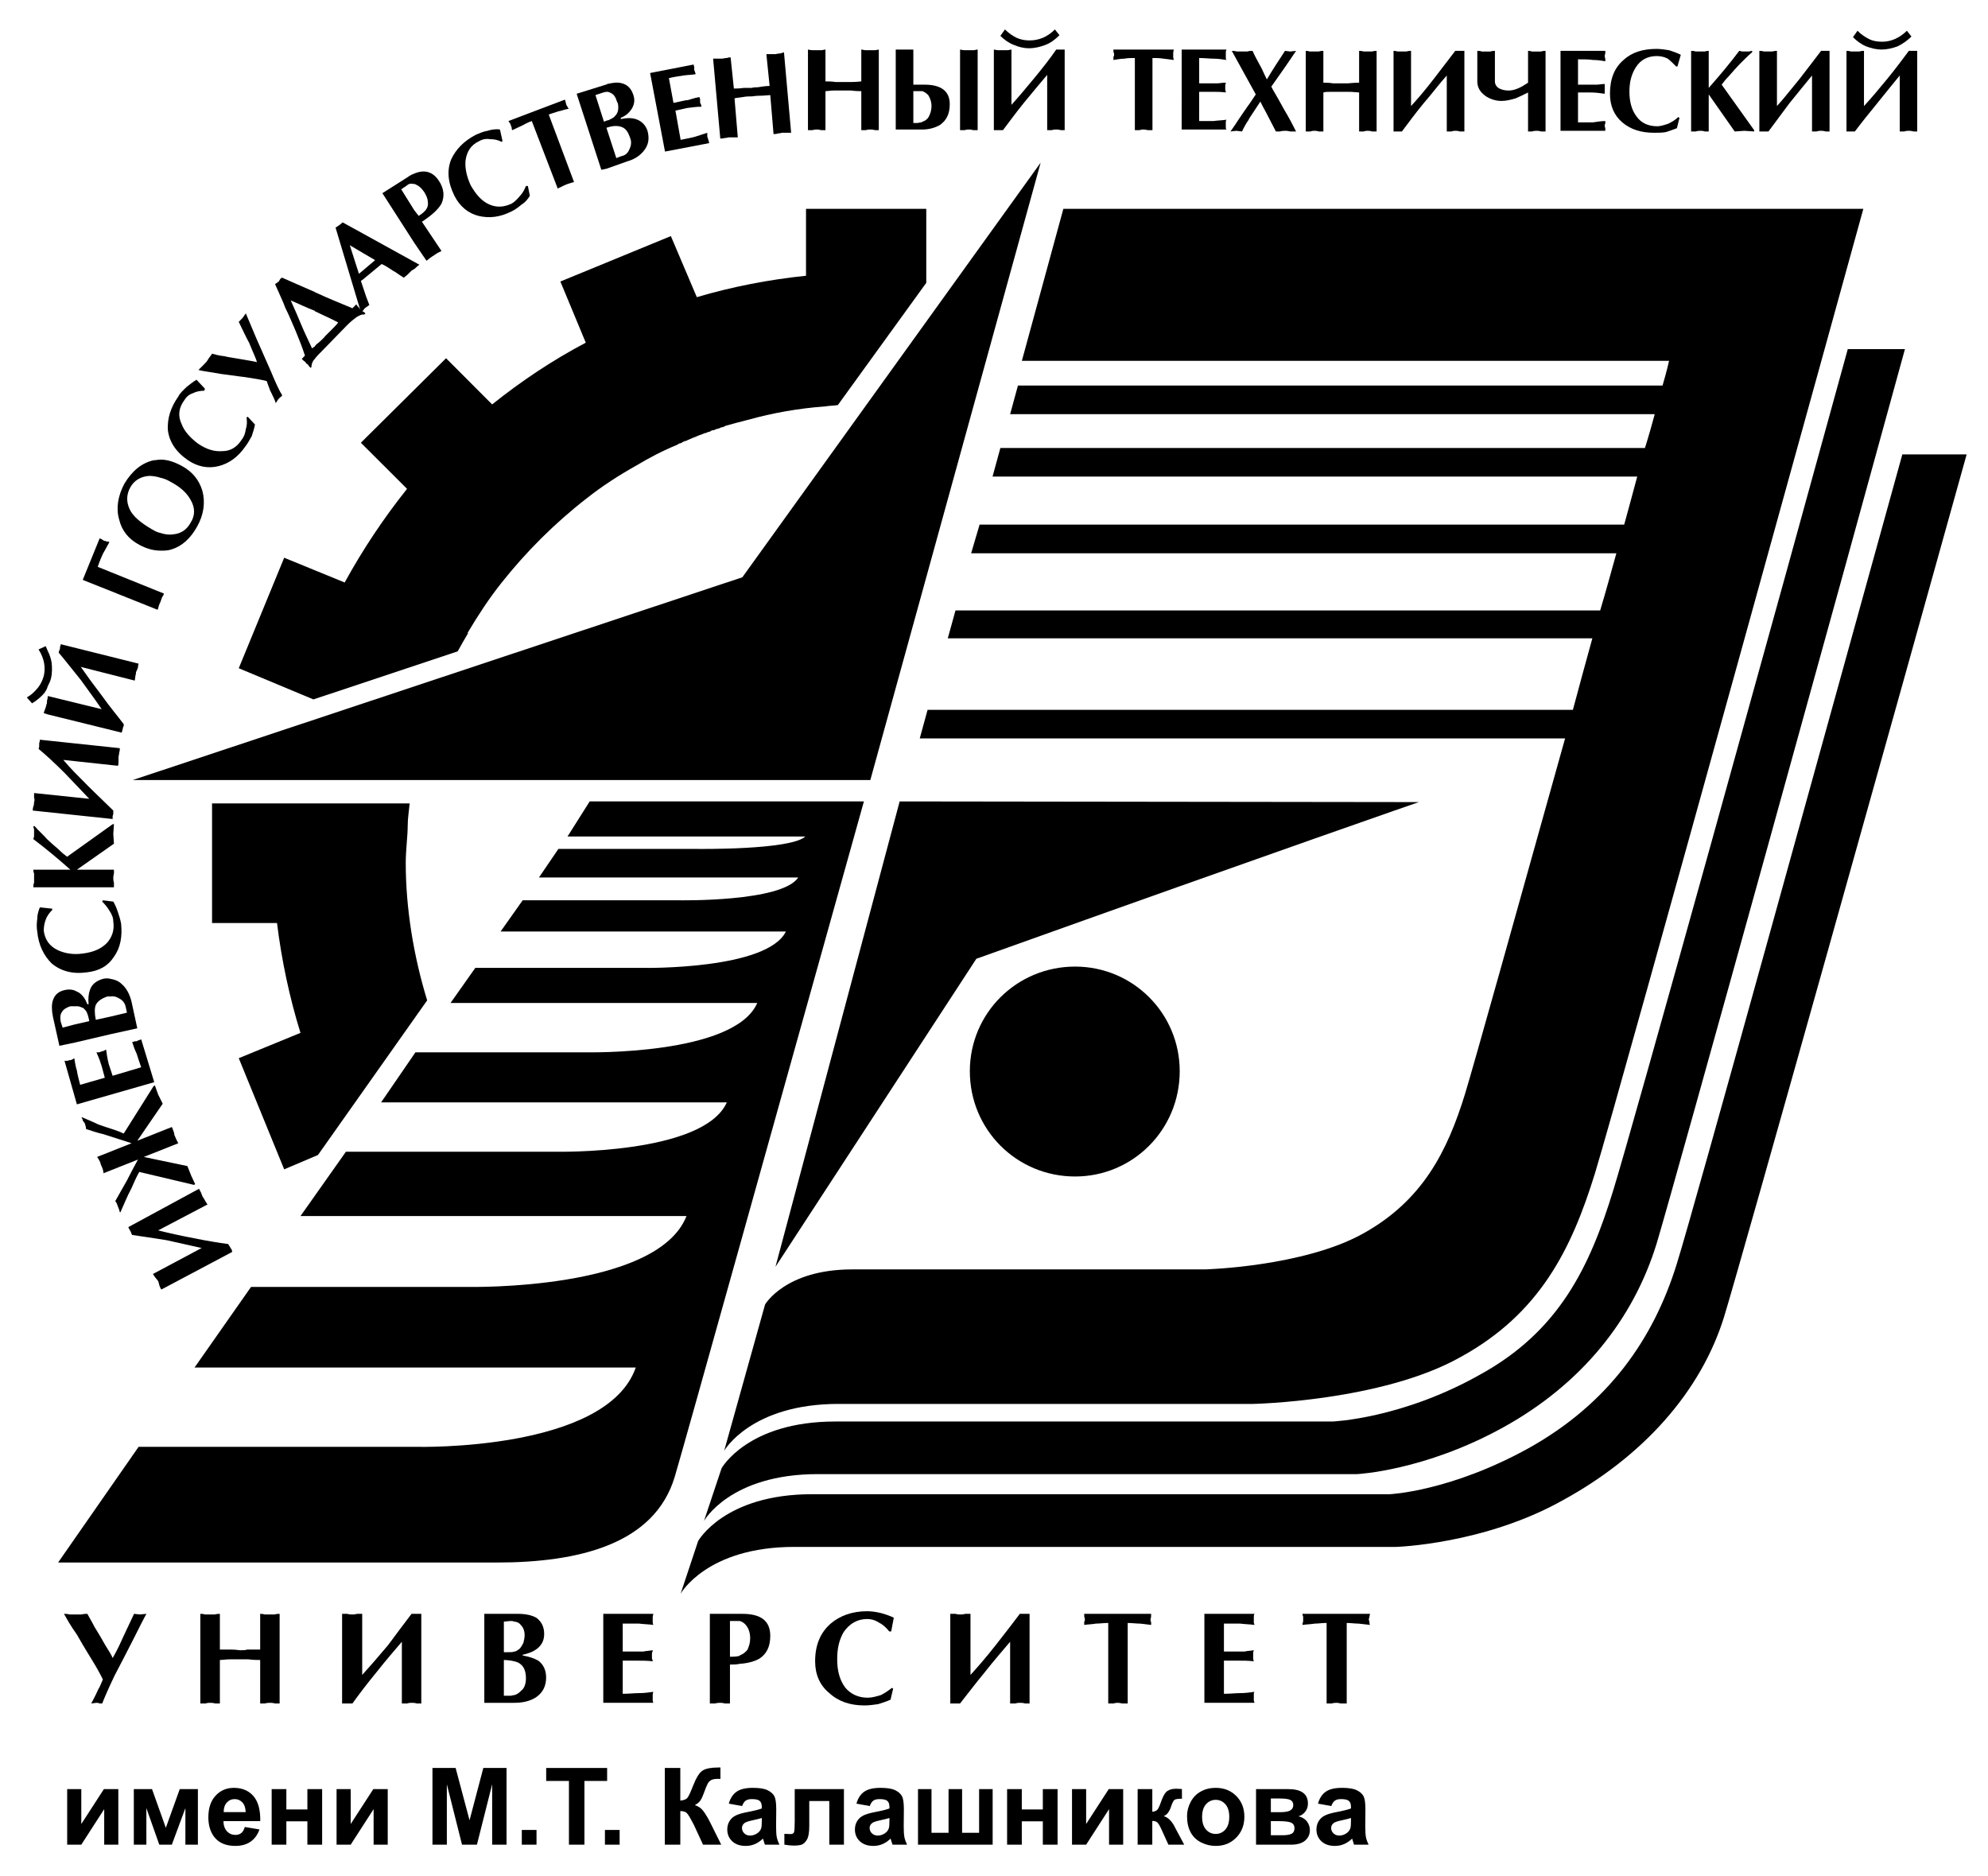 <?xml version="1.0" encoding="UTF-8"?>
<!-- Generator: Adobe Illustrator 15.0.0, SVG Export Plug-In . SVG Version: 6.00 Build 0)  -->
<!DOCTYPE svg PUBLIC "-//W3C//DTD SVG 1.1//EN" "http://www.w3.org/Graphics/SVG/1.1/DTD/svg11.dtd">
<svg fill="currentColor" version="1.1" id="Layer_1" xmlns="http://www.w3.org/2000/svg" x="0px" y="0px" width="532px" height="502px" viewBox="31.14 169.445 532 502" enable-background="new 31.14 169.445 532 502" xml:space="preserve">
<g>
	<polygon fill="currentColor" points="309.625,212.971 229.795,323.918 66.665,378.172 264.046,378.172  "/>
	<path fill="currentColor" d="M238.663,508.423l53.754-82.422c83.642-29.921,118.417-41.925,118.417-41.925l-138.941-0.179   L238.663,508.423z"/>
	<path fill="currentColor" d="M188.942,383.896l-5.929,9.388h63.646c-3.985,3.669-29.047,3.322-29.047,3.322h-37.041l-5.204,7.646h69.376   c-4.34,6.627-31.984,6.1-31.984,6.1h-41.753l-5.902,8.352h76.35c-5.058,10.258-37.912,9.739-37.912,9.739H158.33l-6.626,9.387   h82.079c-6.082,14.074-45.885,13.203-45.885,13.203h-45.585l-9.192,13.4h92.517c-6.279,14.076-45.934,13.201-45.934,13.201h-55.996   l-12.155,17.213h103.298c-7.845,20.004-58.264,18.961-58.264,18.961H98.322l-15.12,21.57h118.072   c-7.818,22.441-58.411,21.225-58.411,21.225H68.229L46.688,587.56c0,0,95.478,0,117.371,0c21.92,0,42.248-4.879,47.652-22.965   c2.587-8.691,27.127-96.697,50.616-180.698L188.942,383.896L188.942,383.896z"/>
	<path fill="currentColor" d="M318.845,428.091c15.47,0,27.995,12.502,27.995,27.996c0,15.646-12.525,28.174-27.995,28.174   c-15.646,0-28.17-12.525-28.17-28.174C290.674,440.593,303.198,428.091,318.845,428.091z"/>
	<path fill="currentColor" d="M87.886,416.434v-32.011h52.882c-0.177,1.917-0.522,4.007-0.522,5.924c0,2.765-0.525,6.606-0.525,9.921   c0,0.172,0,0.172,0,0.172c0,11.98,2.093,24.862,5.73,36.69l-29.219,41.377l-9.042,3.836l-12.156-29.742l16.517-6.775   c-2.966-9.566-5.058-19.48-6.279-29.392H87.886L87.886,416.434z M252.039,278.185L252.039,278.185   c1.048-0.179,2.267-0.179,3.314-0.351l23.663-32.707v-19.805h-32.183v17.912c-9.915,1.023-19.831,2.944-29.221,5.729l-6.946-16.342   l-29.569,12.159l6.8,16.362c-8.895,4.686-17.237,10.265-25.061,16.521l-12.329-12.358l-22.793,22.617l12.355,12.332   c-6.255,7.849-11.832,16.193-16.689,25.061l-16.19-6.626l-12.156,29.57l19.977,8.342l38.61-12.855   c0.871-1.57,1.745-3.139,2.79-4.881h-0.178c2.792-4.682,5.732-9.215,9.046-13.375c6.602-8.344,14.273-16.017,22.767-22.62   c4.186-3.315,8.718-6.252,13.401-8.868c3.488-2.093,7.124-3.987,10.961-5.556c0.174-0.172,0.351-0.172,0.524-0.344   c0.346,0,0.693-0.179,0.871-0.354c0.346-0.172,0.697-0.344,1.044-0.344c0.146-0.179,0.352-0.179,0.697-0.351   c0.348-0.176,0.846-0.348,1.197-0.52c0.175,0,0.347-0.179,0.524-0.179c0.346-0.172,0.697-0.348,1.217-0.52   c0.177,0,0.354-0.172,0.525-0.172c0.348-0.179,0.699-0.352,1.044-0.352c0.35-0.175,0.699-0.348,1.045-0.348   c0.177-0.179,0.354-0.179,0.523-0.351c0.524,0,0.873-0.172,1.224-0.348c0.172,0,0.524-0.172,0.697-0.172   c0.348-0.178,0.699-0.351,1.046-0.351c0.35-0.172,0.498-0.172,0.697-0.348c1.894-0.523,3.81-1.05,5.901-1.573   C237.964,279.927,244.913,278.705,252.039,278.185z"/>
	<path fill="currentColor" d="M224.939,557.646c0,0,7.123-12.531,30.588-12.531c23.489,0,110.969,0,110.969,0s34.427-0.691,55.474-12.525   c21.221-11.633,29.718-28.846,35.993-49.197c6.255-20.352,71.815-258.069,71.815-258.069H315.702l-11.108,40.681h173.195   c0,0-0.521,2.44-1.74,6.599h-172.5l-2.092,7.673h172.497c-0.695,2.592-1.568,5.728-2.616,9.04H298.846l-2.095,7.653H469.27   c-1.045,3.983-2.263,8.341-3.484,12.851H293.287l-2.266,7.673h172.669c-1.37,4.857-2.766,10.09-4.334,15.295h-172.52l-2.067,7.47   h172.494c-1.741,6.252-3.485,12.707-5.207,19.13h-172.69l-2.096,7.65h172.697c-12.357,44.193-24.537,87.833-26.778,95.131   c-4.71,15.295-11.312,28.523-27.327,37.389c-15.99,8.867-42.244,9.564-42.244,9.564s-76.667,0-94.429,0   c-17.911,0-23.313,9.395-23.313,9.395L224.939,557.646z"/>
	<path fill="currentColor" d="M219.534,576.427c0,0,6.948-12.527,30.437-12.527c23.491,0,144.347,0,144.347,0s18.084-0.873,39.133-12.529   c21.025-11.637,34.773-28.871,41.023-49.197c5.059-16.865,50.97-182.788,66.438-239.309h-15.297   c-18.081,65.913-57.911,209.567-62.795,225.209c-6.256,20.352-14.421,37.563-35.646,49.223   c-21.021,11.832-39.456,12.527-39.456,12.527s-109.574,0-133.063,0c-23.467,0-30.414,12.504-30.414,12.504L219.534,576.427z"/>
	<path fill="currentColor" d="M213.28,595.908c0,0,6.948-12.531,30.415-12.531c23.516,0,161.063,0,161.063,0s23.641-0.695,44.688-12.529   c21.222-11.633,36.867-28.867,43.118-49.193c4.88-16.021,47.302-167.473,64.863-230.618h-17.211   c-19.134,69.049-55.649,201.571-60.331,216.516c-6.275,20.352-18.459,37.563-39.655,49.395   c-21.051,11.637-37.217,12.332-37.217,12.332s-131.12,0-154.61,0c-23.464,0-30.438,12.529-30.438,12.529L213.28,595.908z"/>
	<path fill="currentColor" d="M55.551,625.275c0.353-0.672,1.05-1.891,1.895-3.811c0.372-0.523,0.697-1.395,1.223-2.617   c-0.671-1.393-1.723-3.311-3.117-5.553c-0.174-0.35-1.568-2.439-3.835-6.453c-1.742-2.418-2.766-4.334-3.46-5.555   c0.348,0,0.846,0,1.543,0.174c0.698,0,1.218,0,1.569,0c0.348,0,0.873,0,1.569,0c0.697-0.174,1.223-0.174,1.569-0.174   c0.346,0.699,1.043,1.742,1.916,3.488c0.178,0.348,1.222,1.893,2.765,4.682c1.223,1.92,1.921,3.139,2.093,3.662   c0.525-0.873,1.57-2.791,2.792-5.58c0.699-1.545,1.741-3.639,2.939-6.252l1.568,0.174l1.741-0.174   c-0.696,1.221-1.916,3.664-3.656,7.123c-1.723,3.314-3.29,6.451-4.859,9.393c-1.742,3.662-2.792,6.104-3.314,7.473   c-0.148,0-0.348,0-0.674,0c-0.372-0.176-0.696-0.176-0.871-0.176L55.551,625.275z"/>
	<path fill="currentColor" d="M84.748,625.275v-23.986c0.346,0,0.696,0,1.244,0.172c0.696,0,1.021,0,1.395,0c0.326,0,0.673,0,1.197,0   c0.699-0.172,1.044-0.172,1.396-0.172v9.566c0.699,0,1.742,0,3.139,0c1.218,0,1.917,0.172,2.267,0.172c0.847,0,1.37,0,1.894-0.172   c2.092,0,3.313,0,3.485,0v-9.566c0.174,0,0.699,0,1.224,0.172c0.697,0,1.043,0,1.396,0c0.172,0,0.697,0,1.192,0   c0.697-0.172,1.05-0.172,1.395-0.172v23.986c-0.345,0-0.697,0-1.218,0c-0.671-0.176-1.022-0.176-1.369-0.176   c-0.354,0-0.699,0-1.396,0.176c-0.524,0-0.875,0-1.224,0V613.64c-0.697,0-1.742,0-3.138-0.174c-1.395,0-2.241,0-2.241,0   c-0.896,0-1.745,0-2.79,0s-1.917,0.174-2.615,0.174v11.635c-0.177,0-0.695,0-1.222,0c-0.697-0.176-1.044-0.176-1.37-0.176   c-0.373,0-0.697,0-1.247,0.176C85.445,625.275,85.094,625.275,84.748,625.275z"/>
	<path fill="currentColor" d="M122.686,625.275v-23.986c0.349,0,0.847,0,1.371,0c0.521,0.172,1.044,0.172,1.393,0.172   c0.172,0,0.696,0,1.222-0.172c0.524,0,1.044,0,1.396,0v16.342c1.916-2.094,4.157-4.686,6.948-7.998   c2.439-3.311,4.534-6.08,6.254-8.344c0.348,0,0.697,0,0.896,0c0.147,0,0.5,0,0.846,0c0.522,0,0.699,0,0.871,0v23.986   c-0.172,0-0.697,0-1.217,0c-0.5-0.176-1.049-0.176-1.396-0.176c-0.151,0-0.677,0-1.197,0.176c-0.522,0-1.048,0-1.395,0v-16.518   c-1.916,2.27-4.36,5.061-6.801,8.174c-2.592,3.139-4.681,5.928-6.427,8.344c-0.175,0-0.349,0-0.699,0c-0.174,0-0.347,0-0.347,0   c-0.347,0-0.524,0-0.871,0C123.182,625.275,123.033,625.275,122.686,625.275z"/>
	<path fill="currentColor" d="M168.767,611.378c0.498,0,0.845-0.352,1.369-0.699c0.351-0.352,0.699-0.875,1.05-1.572   c0.174-0.695,0.347-1.395,0.347-2.09c0-1.193-0.347-2.064-1.046-2.766c-0.351-0.521-1.022-0.871-1.72-0.871v-2.092h1.023   c1.916,0,3.661,0.348,4.879,1.043c1.396,1.049,2.093,2.443,2.093,4.338c0,1.566-0.523,2.787-1.742,3.834   c-1.048,0.875-2.44,1.396-4.014,1.742v0.178c1.747,0.348,2.965,0.695,4.187,1.396c1.396,1.043,2.094,2.59,2.094,4.506   c0,2.27-0.874,4.012-2.618,5.232c-1.567,1.047-3.483,1.543-5.902,1.543v-2.066c0.697-0.174,1.196-0.525,1.895-1.221   c0.87-0.699,1.222-1.918,1.222-3.314c0-1.744-0.523-3.139-1.573-3.834c-0.346-0.326-0.846-0.5-1.542-0.676V611.378L168.767,611.378   z M165.978,603.38l1.742-0.178c0.347,0,0.699,0,1.046,0.178v-2.092h-8.019v23.813h8.019v-2.066c-0.348,0-0.699,0.174-1.046,0.174   h-1.742v-9.566c1.045,0,2.089,0.178,2.789,0.35v-2.611c-0.348,0.172-1.046,0.172-1.744,0.172h-1.045V603.38L165.978,603.38z"/>
	<path fill="currentColor" d="M192.58,601.289h13.376c0,0.348-0.148,0.523-0.148,0.871c0,0.172,0,0.521,0,0.697c0,0.174,0,0.346,0,0.695   c0,0.348,0.148,0.527,0.148,0.699c-1.194-0.172-2.416-0.172-3.812-0.352c-1.222,0-2.612,0-4.359,0v7.477h3.662   c0.697,0,1.223,0,1.92,0c0.521-0.174,1.395-0.174,2.439-0.35c0,0.176,0,0.35-0.2,0.697c0,0.35,0,0.697,0,0.871   c0,0.172,0,0.35,0,0.697c0.2,0.346,0.2,0.523,0.2,0.695c-1.396-0.172-2.79-0.172-4.358-0.172h-3.663v8.867   c1.747,0,3.138-0.178,4.359-0.178c1.396,0,2.617-0.172,3.812-0.344c0,0.172-0.148,0.521-0.148,0.695c0,0.348,0,0.523,0,0.871   c0,0,0,0.348,0,0.674c0,0.344,0.148,0.521,0.148,0.695H192.58V601.289z"/>
	<path fill="currentColor" d="M229.096,601.289h0.699c5.031,0,7.472,1.914,7.472,5.904c0,2.963-1.044,4.881-2.939,6.102   c-1.242,0.695-2.965,1.215-5.23,1.371v-2.242c0.874-0.35,1.569-0.873,2.093-1.566c0.354-0.871,0.699-1.75,0.699-2.969   c0-1.395-0.346-2.59-1.045-3.465c-0.351-0.521-1.048-1.043-1.747-1.221L229.096,601.289L229.096,601.289z M226.483,614.861   c0.871,0,1.742,0,2.613-0.195v-2.242c-0.174,0.174-0.174,0.174-0.346,0.174c-0.699,0.172-1.569,0.172-2.268,0.172v-9.564h2.094   c0.174,0,0.346,0,0.52,0v-1.916h-7.997v23.988c0.354,0,0.699,0,1.396,0c0.522-0.176,1.048-0.176,1.396-0.176   c0.177,0,0.699,0,1.197,0.176c0.697,0,1.044,0,1.396,0L226.483,614.861L226.483,614.861z"/>
	<path fill="currentColor" d="M269.801,621.113l0.349,0.176l-0.696,2.967c-1.049,0.494-2.244,0.846-3.289,1.191   c-1.223,0.176-2.467,0.352-3.688,0.352c-3.811,0-6.949-1.049-9.39-3.291c-2.59-2.092-3.813-5.053-3.813-8.518   c0-4.357,1.395-7.668,4.161-10.09c2.438-2.088,5.755-3.311,9.738-3.311c1.222,0,2.439,0.176,3.836,0.523   c1.222,0.348,2.267,0.697,3.314,1.219l-0.696,3.662h-0.525c-0.697-0.871-1.542-1.742-2.592-2.268   c-1.045-0.697-2.115-1.047-3.337-1.047c-2.589,0-4.68,1.221-6.25,3.461c-1.222,2.094-1.747,4.361-1.747,7.326   c0,3.115,0.697,5.557,2.093,7.475c1.396,1.744,3.463,2.791,6.078,2.791c1.222,0,2.266-0.35,3.514-0.699   C267.906,622.507,268.93,621.814,269.801,621.113z"/>
	<path fill="currentColor" d="M285.442,625.275v-23.986c0.351,0,0.699,0,1.396,0c0.524,0.172,1.045,0.172,1.219,0.172   c0.353,0,0.875,0,1.396-0.172c0.522,0,1.05,0,1.396,0v16.342c1.919-2.094,4.161-4.686,6.775-7.998   c2.617-3.311,4.706-6.08,6.423-8.344c0.348,0,0.696,0,0.871,0c0.174,0,0.524,0,0.87,0c0.525,0,0.698,0,0.871,0v23.986   c-0.173,0-0.696,0-1.217,0c-0.524-0.176-1.049-0.176-1.396-0.176c-0.152,0-0.697,0-1.196,0.176c-0.521,0-1.042,0-1.394,0v-16.518   c-1.915,2.27-4.356,5.061-6.799,8.174c-2.589,3.139-4.684,5.928-6.603,8.344c0,0-0.346,0-0.52,0c-0.175,0-0.352,0-0.352,0   c-0.348,0-0.697,0-0.871,0C285.989,625.275,285.792,625.275,285.442,625.275z"/>
	<path fill="currentColor" d="M332.919,603.73v21.547c-0.174,0-0.698,0-1.396,0c-0.85-0.176-1.197-0.176-1.197-0.176   c-0.173,0-0.696,0-1.222,0.176c-0.698,0-1.044,0-1.393,0V603.73c-1.223,0-2.268,0.172-3.314,0.172   c-0.871,0.18-1.916,0.18-3.112,0.352c0-0.352,0-0.523,0-0.871c0.175-0.178,0.175-0.352,0.175-0.699   c0-0.174-0.175-0.521-0.175-0.695c0-0.35,0-0.525,0-0.697h17.909c0,0.523,0,1.043-0.174,1.393c0,0.35,0,0.521,0.174,0.871   c0,0.178,0,0.527,0,0.699c-1.566-0.172-2.618-0.352-2.964-0.352C335.186,603.9,333.963,603.73,332.919,603.73z"/>
	<path fill="currentColor" d="M353.441,601.289h13.403c-0.176,0.348-0.176,0.523-0.176,0.871c0,0.172,0,0.521,0,0.697   c0,0.174,0,0.346,0,0.695c0,0.348,0.176,0.527,0.176,0.699c-1.222-0.172-2.44-0.172-3.837-0.352c-1.223,0-2.588,0-4.336,0v7.477   h3.639c0.697,0,1.221,0,1.92,0c0.521-0.174,1.394-0.174,2.438-0.35c0,0.176-0.174,0.35-0.174,0.697c0,0.35,0,0.697,0,0.871   c0,0.172,0,0.35,0,0.697c0,0.346,0.174,0.523,0.174,0.695c-1.396-0.172-2.79-0.172-4.358-0.172h-3.639v8.867   c1.748,0,3.113-0.178,4.336-0.178c1.396,0,2.615-0.172,3.837-0.344c-0.176,0.172-0.176,0.521-0.176,0.695c0,0.348,0,0.523,0,0.871   c0,0,0,0.348,0,0.674c0,0.344,0.176,0.521,0.176,0.695h-13.403V601.289L353.441,601.289z"/>
	<path fill="currentColor" d="M391.529,603.73v21.547c-0.348,0-0.871,0-1.567,0c-0.699-0.176-1.048-0.176-1.048-0.176   c-0.352,0-0.849,0-1.396,0.176c-0.498,0-1.022,0-1.368,0V603.73c-1.219,0-2.268,0.172-3.141,0.172   c-1.048,0.18-2.093,0.18-3.314,0.352c0-0.352,0-0.523,0.178-0.871c0-0.178,0-0.352,0-0.699c0-0.174,0-0.521,0-0.695   c-0.178-0.35-0.178-0.525-0.178-0.697h18.087c-0.173,0.523-0.173,1.043-0.349,1.393c0,0.35,0.176,0.521,0.176,0.871   c0,0.178,0,0.527,0.173,0.699c-1.722-0.172-2.765-0.352-3.115-0.352C393.62,603.9,392.576,603.73,391.529,603.73z"/>
	<path fill="currentColor" d="M93.292,504.441L74.333,514.5c-0.173-0.172-0.347-0.52-0.521-1.02c-0.176-0.523-0.176-0.869-0.346-1.223   c-0.177-0.172-0.351-0.52-0.699-0.869c-0.349-0.523-0.522-0.699-0.697-1.047l13.025-6.947c-2.414-0.523-5.551-1.223-9.388-2.094   c-3.463-0.521-6.604-1.049-9.193-1.393c-0.174-0.354-0.348-0.527-0.348-0.875c-0.178,0-0.178-0.35-0.352-0.523   c-0.174-0.352-0.346-0.699-0.346-0.699l18.929-10.262c0.2,0.352,0.352,0.699,0.549,1.051c0.148,0.52,0.35,0.871,0.499,1.219   c0.2,0.176,0.349,0.523,0.548,0.873c0.323,0.52,0.499,0.867,0.696,1.043l-13.224,6.951c2.787,0.695,5.905,1.395,9.562,2.094   c3.465,0.695,6.602,1.221,9.22,1.568c0,0.172,0.174,0.348,0.174,0.348c0.174,0.176,0.174,0.348,0.348,0.523   c0,0.176,0.172,0.352,0.351,0.523C93.117,503.914,93.292,504.265,93.292,504.441z"/>
	<path fill="currentColor" d="M77.796,473.128c0.351,0.871,0.697,1.57,1.048,2.24l-9.219,3.664l11.66,2.439l1.044,2.617l1.048,2.24   l-0.352,0.172l-14.62-3.459c-0.698,1.219-1.395,2.764-2.067,4.334c-1.222,2.266-2.093,4.533-2.963,6.451H63.2   c0-0.176-0.177-0.523-0.177-0.695c-0.173-0.352-0.173-0.527-0.347-0.879c-0.174-0.52-0.35-1.043-0.697-1.391   c1.044-1.92,2.094-3.662,3.139-5.557c0.87-1.74,1.895-3.662,2.938-5.576l-9.214,3.658c0-0.693-0.352-1.572-0.699-2.266   c-0.146-0.697-0.498-1.393-1.022-2.092l9.219-3.664c-1.919-0.67-4.359-1.369-7.497-2.42c-1.544-0.344-3.114-0.867-4.682-1.391   c0-0.523-0.179-1.049-0.353-1.568c-0.173-0.178-0.348-0.523-0.524-0.697c0-0.35-0.173-0.525-0.347-0.869h0.173   c1.568,0.695,2.965,1.215,4.334,1.914c1.044,0.35,2.44,0.871,4.184,1.396c1.048,0.348,1.919,0.695,2.618,1.043l7.997-12.703   l0.346-0.174l0.875,2.439l1.219,2.443l-6.801,9.914l9.214-3.662c0.204,0.172,0.204,0.521,0.525,1.219   C77.796,472.777,77.796,473.128,77.796,473.128z"/>
	<path fill="currentColor" d="M51.716,464.957L48.404,453.3c0.347,0,0.546,0,0.697,0c0.349,0,0.521-0.176,0.697-0.176   c0.175,0,0.347,0,0.698-0.172c0.174-0.176,0.348-0.176,0.52-0.352c0.177,1.049,0.352,2.268,0.699,3.314   c0.177,1.219,0.525,2.414,0.874,3.811l6.598-1.893l-0.846-3.141c-0.199-0.523-0.345-1.043-0.524-1.568   c-0.172-0.523-0.52-1.223-0.871-2.094c0.175,0,0.352,0,0.699,0c0.172,0,0.498-0.172,0.498-0.172c0.199,0,0.348-0.178,0.699-0.178   c0.346-0.172,0.523-0.352,0.697-0.352c0.173,1.223,0.347,2.445,0.696,3.838l1.044,3.141l7.646-2.27   c-0.521-1.391-0.871-2.611-1.219-3.658c-0.523-1.051-0.872-2.094-1.194-3.115c0.152,0,0.322,0,0.671-0.176c0.174,0,0.346,0,0.523,0   c0.176-0.172,0.348-0.172,0.698-0.344c0.175,0,0.521-0.18,0.521-0.18l3.49,11.461L51.716,464.957z"/>
	<path fill="currentColor" d="M60.756,446.177v-4.713l4.361-1.043l-0.347-1.57c-0.174-0.846-0.699-1.721-1.748-2.238   c-0.521-0.354-1.396-0.699-2.268-0.523v-4.709c1.05,0.176,2.095,0.525,2.965,1.396c1.222,1.043,2.093,2.611,2.618,4.707   l1.544,7.125L60.756,446.177L60.756,446.177z M51.194,443.558v4.859l9.563-2.24v-4.713l-3.983,0.871   c-0.35-1.742-0.35-3.133,0-3.982c0.525-1.043,1.569-1.74,3.114-2.266c0.35,0,0.697,0,0.87,0v-4.709   c-0.692-0.172-1.391-0.172-2.088,0c-1.723,0.525-2.94,1.396-3.465,2.967c-0.35,1.043-0.523,2.268-0.35,3.809h-0.346   c-0.525-1.369-1.224-2.412-2.267-3.111c-0.349-0.176-0.699-0.352-1.047-0.523v4.186c0.175,0,0.349,0,0.699,0   c0.521,0,1.045,0.322,1.568,0.5c0.348,0.348,0.699,0.695,0.871,1.043c0.176,0.348,0.348,0.871,0.521,1.57l0.178,0.871   L51.194,443.558L51.194,443.558L51.194,443.558z M47.905,444.431L47.905,444.431l3.29-0.873v4.859l-4.16,0.871l-1.742-7.824   c-0.352-1.742-0.352-3.311,0-4.334c0.52-1.564,1.567-2.439,3.312-2.785c0.847-0.178,1.717-0.178,2.591,0.172v4.188   c-0.35,0-0.874,0-1.221,0c-1.023,0.32-1.895,0.848-2.268,1.543c-0.498,0.699-0.498,1.57-0.321,2.617L47.905,444.431z"/>
	<path fill="currentColor" d="M58.49,410.703l0.178-0.351l2.787,0.351c0.524,0.875,0.872,1.718,1.222,2.768   c0.347,1.043,0.699,2.089,0.871,3.136c0.351,3.491-0.172,6.432-1.919,8.867c-1.564,2.441-3.983,3.813-7.297,4.162   c-3.834,0.521-6.947-0.352-9.392-2.416c-2.093-2.094-3.488-4.881-3.836-8.517c-0.174-1.05-0.174-2.097,0-3.319   c0-1.215,0.349-2.265,0.699-3.136l3.313,0.348v0.347c-0.697,0.699-1.396,1.57-1.744,2.616c-0.349,0.874-0.523,1.921-0.523,2.967   c0.352,2.441,1.57,4.157,3.84,5.206c1.916,0.869,4.157,1.219,6.597,0.869c2.792-0.348,4.858-1.223,6.429-2.788   c1.396-1.545,2.093-3.463,1.742-5.731c0-1.043-0.347-1.914-1.045-2.964C59.886,412.249,59.188,411.377,58.49,410.703z"/>
	<path fill="currentColor" d="M61.628,406.868H40.06c0-0.347,0-0.699,0.2-1.222c0-0.52,0-0.871,0-1.219c0-0.176,0-0.695,0-1.222   c-0.2-0.523-0.2-0.871-0.2-1.043h9.914c-3.114-2.768-6.429-5.556-9.914-8.179c0-0.172,0.2-0.523,0.2-0.871c0-0.523,0-0.698,0-0.871   c0-0.179,0-0.5,0-0.851c0-0.172-0.2-0.52-0.2-0.871h0.349c1.044,1.222,2.266,2.242,3.312,3.463   c0.699,0.699,1.745,1.576,3.141,2.795c0.847,0.871,1.544,1.394,2.242,1.92l12.18-8.702h0.348l-0.174,2.592l0.174,2.62l-9.913,6.954   h9.913c0,0.172,0,0.52,0,1.043c-0.174,0.526-0.174,1.046-0.174,1.222c0,0.348,0,0.699,0.174,1.219   C61.628,406.169,61.628,406.521,61.628,406.868z"/>
	<path fill="currentColor" d="M61.281,388.602l-21.372-2.262c0-0.172,0-0.698,0.151-1.046c0.2-0.523,0.2-1.046,0.2-1.218   c0.148-0.352,0.148-0.699,0-1.222c0-0.5,0-0.847,0-1.199l14.771,1.543c-1.746-1.89-4.013-4.156-6.626-6.947   c-2.593-2.589-4.858-4.682-6.951-6.428c0.177-0.347,0.177-0.698,0.177-0.871c0-0.176,0-0.348,0-0.695   c0.174-0.352,0.174-0.699,0.174-0.875l21.396,2.265c0,0.351,0,0.699-0.177,1.222c0,0.526-0.173,0.874-0.173,1.218   c0,0.179,0,0.527,0,1.05s0,1.043-0.174,1.222l-14.598-1.573c1.72,2.069,3.987,4.334,6.601,6.954   c2.618,2.612,4.859,4.682,6.775,6.599c0,0,0,0.176,0,0.348c0,0.351,0,0.351,0,0.523c0,0.176-0.175,0.523-0.175,0.699   C61.281,388.083,61.281,388.43,61.281,388.602z"/>
	<path fill="currentColor" d="M63.721,365.493l-19.825-4.885v-4.706c0-0.179,0-0.179,0.172-0.179l14.273,3.49   c-1.396-2.096-3.313-4.682-5.578-7.821c-2.267-2.791-4.161-5.232-5.904-7.298c0-0.351,0.175-0.523,0.175-0.699   c0.174-0.172,0.174-0.523,0.174-0.871c0.177-0.352,0.177-0.523,0.177-0.699l20.845,5.205c0,0.175-0.174,0.526-0.174,1.046   c-0.172,0.524-0.348,0.875-0.525,1.223c0,0.172,0,0.52-0.172,1.046c0,0.523-0.174,1.046-0.174,1.218l-14.42-3.659   c1.567,2.265,3.485,4.884,5.726,7.817c2.094,2.967,4.188,5.408,5.757,7.497c0,0.18,0,0.352,0,0.527   c-0.174,0.172-0.174,0.172-0.174,0.352c0,0.172-0.174,0.52-0.174,0.695C63.898,364.969,63.721,365.29,63.721,365.493   L63.721,365.493z M43.896,353.134c0.347-0.695,0.699-1.394,0.871-2.093c0.349-1.395,0.349-2.964,0.174-4.355   c-0.174-1.022-0.522-2.072-1.045-3.116V353.134L43.896,353.134L43.896,353.134z M43.896,360.608v-4.706   c0,0.172,0,0.521-0.177,1.043c0,0.523,0,0.871-0.174,1.05c0,0.344-0.174,0.695-0.346,1.218c-0.176,0.524-0.352,0.871-0.352,1.047   L43.896,360.608L43.896,360.608L43.896,360.608z M43.896,343.571L43.896,343.571c-0.177-0.348-0.351-0.875-0.524-1.218   l-1.919,0.871c1.57,2.441,1.919,4.854,1.396,7.123c-0.348,1.218-0.873,2.265-1.57,3.139c-0.869,1.046-1.716,1.89-2.963,2.589   l1.395,1.57c1.222-0.699,2.439-1.742,3.314-2.768c0.349-0.52,0.696-1.043,0.873-1.742L43.896,343.571L43.896,343.571z"/>
	<path fill="currentColor" d="M57.297,321.126l17.71,7.149c0,0.148-0.15,0.5-0.5,1.02c-0.176,0.527-0.349,0.871-0.349,1.046   c-0.173,0.352-0.349,0.699-0.524,1.222c-0.17,0.524-0.17,0.871-0.347,1.043l-20.004-7.994l4.533-11.132   c0.18,0.172,0.524,0.172,0.674,0.347c0.178,0.176,0.352,0.176,0.523,0.352c0.173,0,0.352,0,0.698,0.171   c0.174,0,0.523,0,0.697,0.172c-0.697,1.222-1.223,2.269-1.742,3.143C58.342,318.335,57.817,319.557,57.297,321.126z"/>
	<path fill="currentColor" d="M79.889,294.175c2.791,1.57,4.508,3.662,5.406,6.603c0.844,3.136,0.35,6.447-1.397,9.563   c-1.742,3.14-4.008,5.232-6.8,6.103c-1.043,0.348-1.89,0.348-2.938,0.348v-4.709c1.048,0.348,2.24,0.527,3.29,0.348   c2.094-0.172,3.661-1.219,4.707-3.137c1.222-1.89,1.222-3.986,0-6.08c-1.045-1.914-2.786-3.487-5.404-4.854   c-0.846-0.523-1.744-0.874-2.592-1.05v-4.881C76.054,292.43,77.974,293.125,79.889,294.175L79.889,294.175z M74.159,316.792v-4.709   c-0.871-0.172-1.57-0.523-2.441-1.046c-2.964-1.742-5.053-3.46-5.904-5.381c-0.871-1.917-0.871-3.834,0.174-5.752   c1.024-1.894,2.767-2.936,5.033-3.115c1.048,0,2.093,0.179,3.139,0.523v-4.881c-0.694,0-1.394,0.175-1.916,0.175   c-3.141,0.699-5.73,2.792-7.823,6.275c-1.743,3.292-2.268,6.603-1.396,9.566c0.697,2.94,2.444,5.206,5.384,6.775   C70.322,316.272,72.243,316.792,74.159,316.792L74.159,316.792z"/>
	<path fill="currentColor" d="M97.102,281.146l0.35-0.172l1.917,2.066c-0.175,1.049-0.525,2.093-0.871,3.139   c-0.522,0.871-1.047,1.921-1.744,2.792c-1.919,2.765-4.334,4.506-7.126,5.205c-2.79,0.699-5.578,0.172-8.169-1.57   c-3.313-2.265-5.06-5.033-5.404-8.169c-0.148-2.967,0.697-5.904,2.79-8.868c0.526-1.046,1.391-1.745,2.267-2.62   c0.871-0.668,1.742-1.367,2.615-1.89l2.267,2.414l-0.199,0.526c-1.045,0-2.067,0.172-3.113,0.695   c-1.049,0.348-1.747,1.046-2.268,1.917c-1.396,1.921-1.742,4.013-0.697,6.255c0.697,1.914,2.267,3.663,4.335,5.232   c2.266,1.566,4.361,2.241,6.627,2.066c2.09,0,3.81-1.022,5.054-2.943c0.698-0.871,1.022-1.742,1.197-2.961   C97.277,283.211,97.277,282.168,97.102,281.146z"/>
	<path fill="currentColor" d="M104.924,277.311c-0.174-0.699-0.671-1.742-1.542-3.487c-0.177-0.523-0.525-1.394-0.876-2.417   c-1.396-0.348-3.313-0.698-5.752-1.046c-0.324,0-2.592-0.348-6.602-0.871c-2.766-0.523-4.708-0.698-5.903-1.046   c0.147-0.176,0.5-0.523,1.046-1.046c0.35-0.352,0.697-0.699,1.021-1.043c0.175-0.176,0.373-0.526,0.697-1.05   c0.373-0.52,0.699-0.871,0.873-1.218c0.697,0.171,1.741,0.52,3.488,0.698c0.346,0.172,1.917,0.344,4.855,0.871   c1.919,0.348,3.139,0.523,3.661,0.699c-0.174-0.874-1.048-2.62-2.093-5.212c-0.697-1.219-1.568-3.136-2.765-5.576l1.021-1.047   l0.871-1.222c0.523,1.222,1.394,3.315,2.79,6.626c1.393,3.116,2.614,5.904,3.836,8.696c1.37,3.312,2.415,5.553,3.112,6.6   c-0.172,0.175-0.172,0.351-0.523,0.523c-0.174,0.172-0.348,0.351-0.52,0.523L104.924,277.311z"/>
	<path fill="currentColor" d="M115.362,247.571c0.175,0.169,0.349,0.169,0.697,0.347c2.96,1.395,6.076,2.613,9.389,4.007l1.049-1.042   c0.174,0.347,0.348,0.523,0.521,0.698c0.351,0.344,0.351,0.52,0.523,0.672c0.173,0.199,0.351,0.347,0.697,0.523   c0.347,0.172,0.524,0.347,0.697,0.52l-0.351,0.348c-0.521-0.169-1.218,0.179-2.089,0.699c-0.697,0.523-1.573,1.222-2.44,2.092   l-6.427,6.603c-1.048,1.047-1.747,1.745-2.268,2.441v-3.288c0.175-0.351,0.521-0.698,1.044-1.05   c0.699-0.692,1.396-1.219,1.742-1.742c0.525-0.52,1.223-1.218,1.919-1.915c0.525-0.526,1.223-1.222,1.569-1.749   c-1.919-1.042-4.008-1.914-6.101-2.96c-0.175,0-0.175,0-0.175-0.176v-5.028H115.362z M111.896,265.479   c0.174,0.175,0.349,0.348,0.525,0.523c0.323,0.175,0.497,0.351,0.674,0.695c0.345,0.175,0.521,0.347,0.696,0.699   c0.2,0.171,0.348,0.347,0.52,0.523l0.18-0.352c0-0.523,0.172-1.215,0.696-1.914c0.174,0,0.174-0.175,0.174-0.175v-3.288   c-0.351,0.148-0.524,0.32-0.698,0.5c-0.871-1.894-1.919-3.986-2.938-6.427c-0.871-2.093-1.742-4.162-2.792-6.431   c2.093,0.875,4.163,1.921,6.429,2.768v-5.029c-3.116-1.394-6.077-2.616-8.695-3.815c-0.172,0-0.352,0.152-0.523,0.324   c-0.174,0.348-0.348,0.523-0.348,0.699c-0.172,0-0.351,0.176-0.523,0.348c-0.348,0.172-0.521,0.351-0.521,0.351   c1.045,2.44,2.089,4.534,2.789,6.447c0.871,1.719,1.745,3.812,2.79,6.256c0.871,2.092,1.741,4.33,2.415,6.423L111.896,265.479   L111.896,265.479z"/>
	<path fill="currentColor" d="M133.271,240.094l-5.032,4.163v-2.417l3.285-2.788l-3.285-1.92v-5.206l15.118,8.348   c-0.174,0.172-0.692,0.52-1.192,1.043c-0.549,0.348-0.896,0.523-1.048,0.699c-0.199,0.172-0.525,0.52-1.046,1.043   c-0.522,0.351-0.869,0.698-0.869,0.698c-1.396-0.871-2.268-1.569-2.967-1.917C135.187,241.144,134.143,240.445,133.271,240.094   L133.271,240.094z M128.24,246.177L128.24,246.177c0.346,1.042,0.696,2.086,0.869,2.612c0.352,0.871,0.674,1.742,0.873,2.265   l-1.218,0.871l-0.523,0.675L128.24,246.177L128.24,246.177z M128.24,244.256v-2.417l-1.045,0.871l-2.445-7.643l3.49,2.063v-5.206   l-5.406-2.967l-0.847,0.699l-1.049,0.699l6.776,22.593l0.525-0.348v-6.423c-0.174-0.527-0.348-1.05-0.525-1.574L128.24,244.256   L128.24,244.256z"/>
	<path fill="currentColor" d="M144.055,228.785l5.232,7.825c-0.349,0.172-0.699,0.348-1.045,0.521c-0.524,0.351-0.872,0.523-1.05,0.698   c-0.346,0.176-0.52,0.352-1.045,0.695c-0.346,0.352-0.696,0.527-0.87,0.699l-3.312-4.854v-8.719l1.218,1.566   c0.525-0.344,1.046-0.695,1.568-1.219c0.698-0.675,1.049-1.546,0.872-2.592c0-0.696-0.348-1.566-0.872-2.438   c-0.697-1.05-1.396-1.749-2.242-2.093c-0.198-0.176-0.346-0.176-0.545-0.176v-2.791c2.787-1.195,5.055-0.5,6.623,1.917   c1.396,2.093,1.569,4.186,0.699,6.106C148.415,225.501,146.673,227.044,144.055,228.785L144.055,228.785z M141.966,234.369v-8.719   l-3.462-5.553l1.566-1.05c0.521-0.527,1.197-0.527,1.896-0.348v-2.791c-0.499,0.175-1.197,0.526-1.896,1.046l-6.601,4.186   L141.966,234.369L141.966,234.369z"/>
	<path fill="currentColor" d="M171.882,219.219h0.521l0.524,2.62c-0.524,0.87-1.222,1.741-2.093,2.265   c-0.871,0.699-1.717,1.397-2.768,1.894c-3.137,1.57-5.926,1.917-8.889,1.219c-2.767-0.695-5.034-2.592-6.428-5.377   c-1.744-3.491-2.067-6.775-0.871-9.743c1.217-2.616,3.31-4.881,6.622-6.6c0.875-0.351,1.92-0.87,3.117-1.05   c1.044-0.344,2.266-0.52,3.312-0.344l0.697,3.113l-0.346,0.176c-0.875-0.524-1.922-0.699-2.966-0.699   c-1.048-0.176-2.093,0-2.938,0.523c-2.268,1.046-3.315,2.788-3.663,5.229c-0.174,2.093,0.348,4.334,1.396,6.603   c1.392,2.44,2.94,4.186,4.856,5.057c1.918,0.871,3.835,0.871,6.101-0.172c0.85-0.526,1.544-1.222,2.242-2.092   C171.006,221.14,171.531,220.097,171.882,219.219z"/>
	<path fill="currentColor" d="M177.985,200.093l6.773,18.083c-0.172,0-0.697,0.172-1.222,0.344c-0.697,0.179-0.871,0.354-1.043,0.354   c-0.179,0.172-0.524,0.172-1.044,0.523c-0.352,0.172-0.877,0.348-1.051,0.521l-6.948-18.083c-1.049,0.351-1.92,0.871-2.616,1.222   c-0.699,0.348-1.569,0.695-2.589,1.219c-0.179-0.172-0.179-0.523-0.179-0.699c0-0.171-0.198-0.344-0.198-0.52   c-0.148-0.351-0.148-0.523-0.321-0.699c-0.174-0.172-0.174-0.347-0.353-0.523l15.119-5.729c0.179,0.348,0.179,0.874,0.352,1.219   c0,0.175,0.174,0.499,0.348,0.675c0,0.172,0.177,0.348,0.351,0.523c-1.569,0.347-2.439,0.699-2.792,0.699   C179.702,199.566,178.856,199.741,177.985,200.093z"/>
	<path fill="currentColor" d="M193.628,201.662h0.174c0.523-0.176,1.043-0.527,1.395-0.699c0.348-0.175,0.521-0.523,0.871-0.871   c0.348-0.527,0.524-1.05,0.524-1.746c0-0.523,0-1.198-0.351-1.718c-0.347-1.222-0.871-1.921-1.568-2.269   c-0.348-0.172-0.699-0.347-1.045-0.347v-2.093c1.567-0.348,2.787-0.523,3.984-0.176c1.394,0.352,2.443,1.395,2.963,2.964   c0.524,1.397,0.348,2.616-0.347,3.814c-0.696,1.043-1.568,1.917-2.965,2.44v0.348c1.57-0.348,2.792-0.348,4.01,0   c1.569,0.523,2.615,1.573,3.139,3.136c0.524,1.921,0.351,3.643-0.871,5.209c-1.044,1.394-2.617,2.44-4.535,2.964l-5.377,1.917   v-10.262l2.438,7.474l1.37-0.523c1.046-0.176,1.744-0.875,2.095-1.746c0.523-1.043,0.696-2.089,0.172-3.284   c-0.523-1.569-1.221-2.444-2.268-2.792c-1.022-0.348-2.241-0.348-3.81,0.171L193.628,201.662L193.628,201.662z M190.489,194.887   l1.57-0.527c0.521-0.172,1.044-0.347,1.569-0.347v-2.093c-0.173,0.176-0.352,0.176-0.352,0.176l-7.82,2.44l6.603,20.352   l1.569-0.351v-10.262l-0.173-0.523c0-0.176,0-0.176,0.173-0.176v-1.914l-0.871,0.348L190.489,194.887L190.489,194.887z"/>
	<path fill="currentColor" d="M205.11,188.983l11.634-2.268c0,0.175,0.175,0.52,0.175,0.699c0,0.348,0,0.52,0,0.698   c0,0.172,0.172,0.348,0.172,0.521c0.178,0.351,0.178,0.499,0.178,0.671c-1.049,0.176-2.067,0.176-3.29,0.351   c-1.044,0.172-2.439,0.348-3.836,0.696l1.222,6.629l3.287-0.699c0.551,0,1.044-0.175,1.569-0.351   c0.524-0.172,1.222-0.348,2.093-0.523c0,0,0,0.175,0.172,0.523c0,0.351,0,0.523,0,0.699c0,0.172,0,0.351,0.177,0.695   c0.177,0.175,0.177,0.499,0.177,0.675c-1.225,0-2.446,0.172-3.842,0.348l-3.11,0.695l1.395,7.825   c1.569-0.351,2.767-0.5,3.988-0.871c1.044-0.328,2.089-0.675,3.136-1.023c0,0.348,0,0.523,0,0.871c0,0.152,0,0.351,0.177,0.523   c0,0.148,0,0.324,0.173,0.672c0,0.176,0.174,0.526,0.174,0.699l-11.833,2.265L205.11,188.983z"/>
	<path fill="currentColor" d="M223.891,206.516l-1.916-21.375c0.346,0,0.697,0,1.219,0c0.523,0,0.874,0,1.221,0   c0.175,0,0.673-0.172,1.222-0.172c0.496-0.172,0.847-0.172,1.02-0.172l0.872,8.341c0.523,0,1.568,0,2.616-0.172   c1.219,0,1.917,0,2.095,0c0.692-0.172,1.392-0.172,1.742-0.172c1.896-0.351,2.938-0.351,3.113-0.351l-0.871-8.517   c0.347,0,0.697,0,1.222,0c0.521,0,0.871,0,1.22,0c0.176,0,0.698-0.175,1.222-0.175c0.521-0.175,0.871-0.175,1.045-0.351   l1.919,21.574c-0.174,0-0.697,0-1.222,0c-0.523,0-0.871,0-1.223,0c-0.172,0-0.521,0.172-1.043,0.172   c-0.522,0.176-0.872,0.176-1.22,0.176l-0.875-10.435c-0.52,0-1.567,0.172-2.786,0.172c-1.196,0-1.896,0.172-2.068,0.172   c-0.697,0-1.568,0-2.441,0.176c-0.874,0.175-1.745,0.175-2.27,0.351l0.876,10.438c-0.178,0-0.697,0-1.223,0   c-0.524,0-0.871,0-1.044,0c-0.351,0-0.673,0.172-1.222,0.172C224.589,206.516,224.242,206.516,223.891,206.516z"/>
	<path fill="currentColor" d="M247.356,204.275v-21.57c0.174,0,0.699,0.176,1.22,0.176c0.522,0,0.875,0,1.048,0c0.348,0,0.697,0,1.222,0   c0.521,0,0.847-0.176,1.193-0.176v8.52c0.696,0,1.569,0,2.79,0.172c1.044,0,1.741,0,2.094,0c0.697,0,1.219,0,1.742,0   c1.718,0,2.767-0.172,2.964-0.172v-8.52c0.35,0,0.699,0.176,1.197,0.176c0.521,0,0.871,0,1.22,0c0.172,0,0.522,0,1.067,0   c0.499,0,1.051-0.176,1.198-0.176v21.57c-0.147,0-0.5,0-1.021,0c-0.548-0.172-1.073-0.172-1.246-0.172   c-0.349,0-0.699,0-1.221,0.172c-0.497,0-0.847,0-1.196,0v-10.438c-0.549,0-1.396,0-2.79-0.172c-1.219,0-1.916,0-1.916,0   c-0.872,0-1.569,0-2.617,0c-0.871,0-1.719,0.172-2.267,0.172v10.438c-0.148,0-0.671,0-1.193,0   c-0.524-0.172-0.875-0.172-1.222-0.172c-0.175,0-0.525,0-1.048,0.172C248.056,204.275,247.531,204.275,247.356,204.275z"/>
	<path fill="currentColor" d="M277.971,192.096h0.521c4.538,0,6.805,1.742,6.805,5.229c0,2.592-0.875,4.337-2.618,5.56   c-1.219,0.691-2.792,1.218-4.707,1.218v-2.092c0.696-0.176,1.396-0.699,1.743-1.397c0.349-0.695,0.697-1.57,0.697-2.789   c0-1.194-0.349-2.065-0.871-2.937c-0.523-0.527-1.051-0.874-1.569-1.05V192.096L277.971,192.096z M288.057,204.275L288.057,204.275   v-21.57c0.177,0,0.697,0.176,1.222,0.176c0.525,0,0.871,0,1.046,0c0.351,0,0.698,0,1.222,0c0.524,0,0.871-0.176,1.222-0.176v21.57   c-0.178,0-0.697,0-1.222,0c-0.523-0.172-0.871-0.172-1.222-0.172c-0.175,0-0.521,0-1.046,0.172   C288.754,204.275,288.234,204.275,288.057,204.275L288.057,204.275z M275.555,182.705c-0.349,0-0.697,0-1.22,0   c-0.525,0-0.873,0-1.225,0c-0.174,0-0.696,0-1.219,0s-0.875,0-1.047,0v21.398h6.254c0.172,0,0.545,0,0.871,0v-2.092   c-0.172,0.175-0.326,0.175-0.326,0.175c-0.373,0-0.692,0.172-1.043,0.172c-0.348,0-0.698,0-1.046,0v-8.52h1.891   c0.199,0,0.354,0,0.525,0v-1.742h-2.416V182.705L275.555,182.705z"/>
	<path fill="currentColor" d="M297.101,204.275v-21.57c0.175,0,0.697,0.176,1.22,0.176c0.525,0,0.871,0,1.223,0c0.173,0,0.523,0,1.044,0   c0.523,0,1.049-0.176,1.222-0.176V197.5c1.74-1.917,3.809-4.361,6.249-7.321c2.265-2.765,4.187-5.208,5.728-7.474   c0.353,0,0.552,0,0.699,0c0.174,0,0.551,0,0.871,0c0.348,0,0.525,0,0.697,0v21.57c-0.172,0-0.523,0-1.019,0   c-0.551-0.172-1.049-0.172-1.25-0.172c-0.347,0-0.695,0-1.194,0.172c-0.546,0-0.896,0-1.218,0V189.48   c-1.748,2.093-3.837,4.534-6.104,7.322c-2.242,2.765-4.158,5.384-5.728,7.474c-0.174,0-0.352,0-0.522,0c-0.174,0-0.348,0-0.525,0   c-0.174,0-0.52,0-0.696,0C297.624,204.275,297.275,204.275,297.101,204.275L297.101,204.275z M298.846,179.042L298.846,179.042   l1.222-1.718c1.044,1.043,2.09,1.718,3.131,2.242c1.196,0.523,2.245,0.695,3.462,0.695c2.445,0,4.713-0.871,6.778-2.937l1.22,1.542   c-1.22,1.222-2.414,2.093-3.811,2.616c-1.396,0.523-2.79,0.874-4.36,0.874c-1.396,0-2.79-0.351-3.983-0.874   C301.111,180.959,299.891,180.088,298.846,179.042z"/>
	<path fill="currentColor" d="M339.545,184.97v19.305c-0.177,0-0.698,0-1.223,0c-0.695-0.172-1.048-0.172-1.048-0.172   c-0.348,0-0.699,0-1.219,0.172c-0.525,0-0.871,0-1.222,0V184.97c-1.046,0-2.09,0-2.768,0.172c-0.871,0-1.915,0.179-2.964,0.352   c0-0.352,0-0.523,0-0.871c0.178-0.172,0.178-0.351,0.178-0.523c0-0.348,0-0.523-0.178-0.699c0-0.345,0-0.52,0-0.695h16.168   c-0.174,0.523-0.174,0.871-0.174,1.394c0,0.172,0,0.351,0,0.699c0,0.172,0.174,0.523,0.174,0.696   c-1.569-0.172-2.44-0.352-2.792-0.352C341.436,184.97,340.564,184.97,339.545,184.97z"/>
	<path fill="currentColor" d="M347.363,182.705h12.008c-0.198,0.351-0.198,0.523-0.198,0.871c0,0.175,0,0.351,0,0.523   c0,0.172,0,0.351,0,0.699c0,0.344,0,0.523,0.198,0.696c-1.243-0.172-2.268-0.352-3.487-0.352c-1.046,0-2.441-0.172-3.836-0.172   v6.774h3.313c0.521,0,1.046,0,1.568,0c0.524,0,1.196-0.172,2.242-0.172c0,0,0,0.348-0.146,0.522c0,0.348,0,0.699,0,0.699   c0,0.172,0,0.344,0,0.695c0.146,0.348,0.146,0.523,0.146,0.698c-1.197-0.175-2.593-0.175-3.812-0.175h-3.313v7.821   c1.395,0,2.79,0,3.836,0c1.221-0.172,2.243-0.172,3.487-0.348c-0.198,0.176-0.198,0.524-0.198,0.699c0,0.172,0,0.521,0,0.699   c0,0,0,0.348,0,0.52c0,0.347,0,0.523,0.198,0.698h-12.008L347.363,182.705L347.363,182.705z"/>
	<path fill="currentColor" d="M377.978,183.055l-2.963,4.358l-3.662,5.205l0.35,0.699c1.044,1.741,2.091,3.662,3.141,5.552   c1.044,1.742,2.091,3.663,3.136,5.756c-0.346,0-0.871,0-1.568,0c-0.696-0.18-1.222-0.18-1.222-0.18c-0.346,0-0.871,0-1.568,0.18   c-0.697,0-1.047,0-1.047,0c-0.696-1.395-1.566-2.964-2.614-5.061c-0.496-0.871-1.046-1.917-1.546-2.937l-2.963,4.506   c-0.175,0.527-0.698,1.05-1.045,1.749c-0.352,0.691-0.699,1.218-0.873,1.742l-1.567-0.18l-1.543,0.18   c0.847-1.222,1.717-2.441,2.241-3.315c1.218-1.745,1.916-2.788,2.267-3.312c0.696-0.851,1.396-2.069,2.262-3.291l-6.423-11.653   c0.347,0,0.698,0,1.37,0.172c0.524,0,1.045,0,1.395,0c0.349,0,0.699,0,1.396,0c0.521-0.172,1.046-0.172,1.396-0.172   c0.521,1.216,1.394,2.785,2.44,4.706c0.496,1.023,0.846,1.894,1.391,2.937c1.548-2.586,3.117-5.03,4.86-7.643l1.395,0.172   L377.978,183.055z"/>
	<path fill="currentColor" d="M380.571,204.626v-21.571c0.175,0,0.521,0,1.044,0.172c0.524,0,1.044,0,1.224,0c0.346,0,0.696,0,1.219,0   c0.522-0.172,0.875-0.172,1.223-0.172v8.517c0.697,0,1.543,0,2.587,0.172c1.223,0,1.919,0,2.096,0c0.868,0,1.395,0,1.919,0   c1.74-0.172,2.786-0.172,2.964-0.172v-8.517c0.174,0,0.672,0,1.217,0.172c0.5,0,0.852,0,1.05,0c0.323,0,0.672,0,1.193,0   c0.522-0.172,1.048-0.172,1.222-0.172v21.571c-0.174,0-0.698,0-1.222,0c-0.521-0.18-0.87-0.18-1.193-0.18   c-0.198,0-0.55,0-1.05,0.18c-0.545,0-0.869,0-1.217,0v-10.438c-0.525,0-1.573-0.175-2.791-0.175c-1.224,0-1.914,0-2.092,0   c-0.699,0-1.57,0-2.442,0c-0.846,0-1.72,0-2.239,0.175v10.438c-0.348,0-0.699,0-1.223,0c-0.521-0.18-0.873-0.18-1.219-0.18   c-0.18,0-0.525,0-1.05,0.18C381.266,204.626,380.745,204.626,380.571,204.626z"/>
	<path fill="currentColor" d="M404.059,204.626v-21.571c0.173,0,0.525,0,1.045,0.172c0.523,0,0.85,0,1.197,0c0.199,0,0.696,0,1.222,0   c0.525-0.172,0.871-0.172,1.22-0.172v14.769c1.744-1.894,3.834-4.334,6.105-7.298c2.236-2.94,4.157-5.384,5.727-7.471   c0.351,0,0.697,0,0.871,0c0.176,0,0.351,0,0.697,0c0.351,0,0.697,0,0.875,0v21.571c-0.353,0-0.697,0-1.223,0   c-0.523-0.18-0.871-0.18-1.222-0.18c-0.175,0-0.522,0-1.046,0.18c-0.522,0-1.048,0-1.222,0v-14.972   c-1.916,2.089-3.813,4.706-6.25,7.494c-2.269,2.768-4.187,5.384-5.756,7.478c-0.148,0-0.349,0-0.5,0c-0.175,0-0.347,0-0.347,0   c-0.352,0-0.524,0-0.698,0C404.407,204.626,404.231,204.626,404.059,204.626z"/>
	<path fill="currentColor" d="M426.476,191.225v-8.169c0.353,0,0.698,0,1.224,0.172c0.525,0,0.871,0,1.223,0c0.175,0,0.521,0,1.044,0   c0.521-0.172,1.046-0.172,1.22-0.172v8.169c0,0.871,0.521,1.57,1.222,1.914c0.697,0.351,1.543,0.526,2.417,0.526   c0.873,0,1.566-0.175,2.442-0.526c0.871-0.344,1.742-0.871,2.787-1.566v-8.517c0.177,0,0.521,0,1.047,0.172   c0.524,0,0.846,0,1.192,0c0.201,0,0.697,0,1.248,0c0.5-0.172,0.847-0.172,1.196-0.172v21.571c-0.351,0-0.696,0-1.196,0   c-0.551-0.18-0.896-0.18-1.248-0.18c-0.146,0-0.668,0-1.192,0.18c-0.524,0-0.87,0-1.047,0v-10.438   c-1.396,0.699-2.441,1.219-3.313,1.57c-1.222,0.348-2.438,0.695-3.811,0.695c-1.568,0-3.14-0.523-4.359-1.395   C427.174,194.013,426.476,192.794,426.476,191.225z"/>
	<path fill="currentColor" d="M448.745,183.055h11.982c0,0.345,0,0.521,0,0.696c-0.148,0.348-0.148,0.52-0.148,0.699   c0,0.172,0,0.348,0.148,0.692c0,0.179,0,0.526,0,0.699c-1.021-0.172-2.07-0.347-3.287-0.347c-1.048-0.172-2.439-0.172-4.014-0.172   v6.775h3.314c0.698,0,1.22,0,1.741,0c0.525,0,1.225-0.176,2.096-0.176c0,0,0,0.176,0,0.523c0,0.351,0,0.523,0,0.695   c0,0.179,0,0.351,0,0.699c0,0.351,0,0.523,0,0.699c-1.223-0.176-2.44-0.348-3.837-0.348h-3.314v7.997c1.573,0,2.966,0,4.014,0   c1.217-0.175,2.269-0.351,3.287-0.351c0,0.176,0,0.351,0,0.699c-0.148,0.172-0.148,0.351-0.148,0.523c0,0.176,0,0.348,0.148,0.695   c0,0.351,0,0.523,0,0.695h-11.982V183.055z"/>
	<path fill="currentColor" d="M480.23,200.788l0.352,0.175l-0.696,2.788c-0.871,0.351-1.919,0.695-2.966,1.046   c-1.049,0.176-2.094,0.176-3.137,0.176c-3.465,0-6.256-0.871-8.522-2.789c-2.24-1.921-3.284-4.536-3.284-7.649   c0-4.01,1.192-6.951,3.636-9.043c2.268-2.093,5.231-2.964,8.863-2.964c1.051,0,2.096,0.176,3.314,0.352   c1.047,0.347,2.096,0.695,3.141,1.218l-0.896,3.136h-0.348c-0.672-0.695-1.371-1.394-2.242-2.093   c-1.047-0.52-1.918-0.692-2.969-0.692c-2.439,0-4.33,1.043-5.551,2.964c-1.22,1.89-1.743,3.983-1.743,6.6   c0,2.788,0.697,5.029,1.915,6.599c1.223,1.745,3.116,2.62,5.559,2.62c0.871,0,1.916-0.348,2.964-0.699   C478.662,202.01,479.532,201.486,480.23,200.788z"/>
	<path fill="currentColor" d="M483.694,204.626v-21.571c0.347,0,0.698,0,1.222,0.172c0.521,0,1.048,0,1.22,0c0.178,0,0.699,0,1.222,0   c0.521-0.172,0.871-0.172,1.046-0.172v9.911c2.764-3.139,5.557-6.427,8.17-9.911c0.353,0,0.525,0.172,0.871,0.172   c0.524,0,0.699,0,0.875,0c0.347,0,0.495,0,0.846,0c0.175,0,0.552-0.172,0.871-0.172v0.345c-1.222,1.05-2.24,2.093-3.463,3.315   c-0.697,0.699-1.568,1.745-2.791,3.112c-0.871,0.871-1.391,1.57-1.916,2.269l8.693,12.179v0.352l-2.591-0.18l-2.614,0.18   l-6.951-9.918v9.918c-0.175,0-0.524,0-1.046,0c-0.521-0.18-0.87-0.18-1.222-0.18c-0.172,0-0.697,0-1.219,0.18   C484.393,204.626,484.04,204.626,483.694,204.626z"/>
	<path fill="currentColor" d="M501.952,204.626v-21.571c0.351,0,0.697,0,1.221,0.172c0.525,0,0.871,0,1.223,0c0.174,0,0.524,0,1.045,0   c0.524-0.172,1.048-0.172,1.224-0.172v14.769c1.741-1.894,3.637-4.334,6.076-7.298c2.267-2.94,4.16-5.384,5.729-7.471   c0.347,0,0.521,0,0.693,0c0.178,0,0.525,0,0.876,0c0.347,0,0.697,0,0.697,0v21.571c-0.178,0-0.524,0-1.048,0   c-0.525-0.18-1.045-0.18-1.22-0.18c-0.352,0-0.696,0-1.196,0.18c-0.524,0-0.871,0-1.222,0v-14.972   c-1.743,2.089-3.837,4.706-6.104,7.494c-2.067,2.768-3.983,5.384-5.554,7.478c-0.174,0-0.352,0-0.522,0c-0.174,0-0.349,0-0.524,0   c-0.175,0-0.346,0-0.697,0C502.477,204.626,502.129,204.626,501.952,204.626z"/>
	<path fill="currentColor" d="M525.271,204.626v-21.571c0.174,0,0.694,0,1.192,0.172c0.549,0,0.875,0,1.049,0c0.346,0,0.699,0,1.219,0   c0.523-0.172,0.874-0.172,1.223-0.172v14.769c1.744-1.894,3.834-4.334,6.252-7.298c2.265-2.765,4.185-5.384,5.754-7.471   c0.349,0,0.522,0,0.697,0c0.174,0,0.521,0,0.871,0c0.351,0,0.523,0,0.674,0v21.571c-0.149,0-0.496,0-1.022,0   c-0.521-0.18-1.047-0.18-1.22-0.18c-0.349,0-0.696,0-1.223,0.18c-0.521,0-0.871,0-1.219,0v-14.972   c-1.746,2.089-3.813,4.706-6.078,7.494c-2.267,2.768-4.359,5.384-5.928,7.478c0,0-0.174,0-0.353,0c-0.347,0-0.347,0-0.499,0   c-0.197,0-0.545,0-0.695,0C525.767,204.626,525.444,204.626,525.271,204.626L525.271,204.626z M527.012,179.39L527.012,179.39   l1.199-1.715c1.043,1.043,2.091,1.715,3.138,2.241c1.042,0.52,2.265,0.695,3.462,0.695c2.439,0,4.707-1.046,6.622-2.937   l1.224,1.542c-1.046,1.043-2.268,1.917-3.664,2.613c-1.391,0.526-2.938,0.875-4.334,0.875c-1.395,0-2.79-0.348-4.183-0.875   C529.254,181.311,528.034,180.436,527.012,179.39z"/>
	<g>
		<path fill="currentColor" d="M49.117,648.189h3.78v9.338l6.045-9.338h3.864v14.867h-3.779v-9.506l-6.13,9.506h-3.78V648.189z"/>
		<path fill="currentColor" d="M66.95,648.189h4.872l3.694,10.357l3.726-10.357h4.855v14.867h-3.345v-9.787l-3.625,9.787h-3.361    l-3.457-9.787v9.787H66.95V648.189z"/>
		<path fill="currentColor" d="M96.655,658.324l3.922,0.658c-0.507,1.438-1.302,2.531-2.389,3.279c-1.087,0.754-2.447,1.129-4.081,1.129    c-2.584,0-4.497-0.844-5.738-2.531c-0.981-1.355-1.471-3.063-1.471-5.125c0-2.465,0.644-4.395,1.933-5.789    c1.288-1.395,2.917-2.094,4.885-2.094c2.212,0,3.958,0.729,5.235,2.191c1.278,1.461,1.891,3.699,1.835,6.715H90.93    c0.027,1.164,0.345,2.072,0.952,2.721c0.605,0.646,1.362,0.971,2.269,0.971c0.614,0,1.133-0.168,1.553-0.502    C96.125,659.613,96.44,659.07,96.655,658.324z M96.88,654.347c-0.029-1.139-0.322-2.006-0.882-2.596    c-0.562-0.596-1.241-0.889-2.043-0.889c-0.86,0-1.569,0.311-2.13,0.938c-0.56,0.625-0.833,1.475-0.824,2.547H96.88z"/>
		<path fill="currentColor" d="M103.838,648.189h3.933v5.445h5.628v-5.445h3.946v14.867h-3.946v-6.246h-5.628v6.246h-3.933V648.189z"/>
		<path fill="currentColor" d="M121.208,648.189h3.78v9.338l6.049-9.338h3.862v14.867h-3.778v-9.506l-6.133,9.506h-3.78V648.189z"/>
		<path fill="currentColor" d="M146.869,663.056v-20.523h6.2l3.725,14l3.683-14h6.214v20.523h-3.848V646.9l-4.074,16.156h-3.99    l-4.06-16.156v16.156H146.869L146.869,663.056z"/>
		<path fill="currentColor" d="M170.778,663.056v-3.936h3.936v3.936H170.778z"/>
		<path fill="currentColor" d="M183.391,663.056v-17.051h-6.089v-3.473h16.31v3.473h-6.076v17.051H183.391z"/>
		<path fill="currentColor" d="M193.023,663.056v-3.936h3.934v3.936H193.023z"/>
		<path fill="currentColor" d="M209.051,642.533h4.144v8.734c0.924-0.094,1.551-0.33,1.877-0.715c0.326-0.381,0.831-1.445,1.512-3.189    c0.858-2.223,1.722-3.602,2.589-4.146c0.858-0.539,2.245-0.809,4.159-0.809c0.093,0,0.294-0.004,0.601-0.016v3.066l-0.587-0.014    c-0.849,0-1.47,0.104-1.862,0.313c-0.394,0.209-0.711,0.529-0.952,0.959c-0.242,0.428-0.603,1.313-1.078,2.646    c-0.251,0.709-0.525,1.299-0.818,1.777c-0.293,0.473-0.815,0.922-1.563,1.344c0.924,0.26,1.688,0.787,2.289,1.58    c0.604,0.795,1.266,1.914,1.982,3.361l2.8,5.629h-4.871l-2.451-5.307c-0.036-0.074-0.115-0.221-0.237-0.438    c-0.047-0.072-0.22-0.395-0.519-0.967c-0.531-1.004-0.969-1.637-1.308-1.889c-0.341-0.25-0.861-0.383-1.563-0.393v8.99h-4.144    V642.533z"/>
		<path fill="currentColor" d="M229.741,652.722l-3.57-0.645c0.401-1.434,1.092-2.502,2.073-3.189c0.979-0.689,2.436-1.037,4.367-1.037    c1.755,0,3.063,0.207,3.919,0.625c0.859,0.416,1.462,0.941,1.813,1.58c0.35,0.643,0.524,1.814,0.524,3.521l-0.042,4.592    c0,1.307,0.063,2.271,0.188,2.893c0.127,0.617,0.361,1.283,0.708,1.996h-3.892c-0.104-0.264-0.229-0.652-0.378-1.166    c-0.064-0.232-0.111-0.385-0.142-0.459c-0.671,0.652-1.391,1.141-2.155,1.469c-0.767,0.328-1.582,0.49-2.448,0.49    c-1.531,0-2.737-0.416-3.619-1.246c-0.883-0.83-1.325-1.881-1.325-3.148c0-0.842,0.203-1.592,0.604-2.25    c0.398-0.658,0.962-1.16,1.686-1.512c0.723-0.348,1.765-0.654,3.129-0.914c1.838-0.346,3.112-0.668,3.821-0.965v-0.393    c0-0.756-0.188-1.297-0.562-1.617c-0.373-0.324-1.076-0.482-2.113-0.482c-0.699,0-1.246,0.135-1.638,0.412    C230.301,651.552,229.984,652.035,229.741,652.722z M235.005,655.916c-0.505,0.166-1.303,0.369-2.395,0.602    s-1.806,0.465-2.144,0.688c-0.511,0.363-0.771,0.826-0.771,1.387c0,0.551,0.206,1.025,0.616,1.428    c0.412,0.402,0.934,0.602,1.568,0.602c0.708,0,1.386-0.232,2.03-0.699c0.476-0.354,0.788-0.789,0.938-1.303    c0.102-0.334,0.154-0.977,0.154-1.918v-0.785H235.005z"/>
		<path fill="currentColor" d="M243.811,648.189h13.171v14.867h-3.918v-11.678h-5.361v6.678c0,1.697-0.196,2.891-0.588,3.578    c-0.392,0.686-0.825,1.135-1.302,1.352c-0.476,0.211-1.24,0.318-2.297,0.318c-0.625,0-1.452-0.084-2.476-0.248v-2.9    c0.083,0,0.302,0.01,0.656,0.027c0.412,0.029,0.728,0.043,0.953,0.043c0.53,0,0.858-0.176,0.979-0.525    c0.122-0.348,0.183-1.32,0.183-2.918L243.811,648.189L243.811,648.189z"/>
		<path fill="currentColor" d="M263.897,652.722l-3.569-0.645c0.4-1.434,1.092-2.502,2.071-3.189c0.981-0.689,2.437-1.037,4.368-1.037    c1.754,0,3.061,0.207,3.919,0.625c0.857,0.416,1.463,0.941,1.813,1.58c0.352,0.643,0.524,1.814,0.524,3.521l-0.042,4.592    c0,1.307,0.063,2.271,0.189,2.893c0.126,0.617,0.36,1.283,0.707,1.996h-3.893c-0.103-0.264-0.228-0.652-0.378-1.166    c-0.064-0.232-0.11-0.385-0.14-0.459c-0.672,0.652-1.392,1.141-2.156,1.469s-1.583,0.49-2.449,0.49    c-1.531,0-2.736-0.416-3.617-1.246c-0.884-0.83-1.324-1.881-1.324-3.148c0-0.842,0.201-1.592,0.601-2.25    c0.403-0.658,0.964-1.16,1.688-1.512c0.725-0.348,1.766-0.654,3.129-0.914c1.838-0.346,3.113-0.668,3.821-0.965v-0.393    c0-0.756-0.188-1.297-0.561-1.617c-0.374-0.324-1.077-0.482-2.113-0.482c-0.7,0-1.246,0.135-1.639,0.412    C264.458,651.552,264.141,652.035,263.897,652.722z M269.162,655.916c-0.504,0.166-1.304,0.369-2.395,0.602    c-1.092,0.232-1.806,0.465-2.142,0.688c-0.516,0.363-0.771,0.826-0.771,1.387c0,0.551,0.206,1.025,0.618,1.428    c0.41,0.402,0.932,0.602,1.566,0.602c0.709,0,1.387-0.232,2.03-0.699c0.477-0.354,0.788-0.789,0.938-1.303    c0.104-0.334,0.154-0.977,0.154-1.918V655.916z"/>
		<path fill="currentColor" d="M276.804,648.189h3.612v11.688h4.563v-11.688h3.625v11.688h4.55v-11.688h3.626v14.867h-19.977V648.189z"/>
		<path fill="currentColor" d="M300.645,648.189h3.933v5.445h5.629v-5.445h3.946v14.867h-3.946v-6.246h-5.629v6.246h-3.933V648.189z"/>
		<path fill="currentColor" d="M318.016,648.189h3.781v9.338l6.047-9.338h3.862v14.867h-3.778v-9.506l-6.131,9.506h-3.781V648.189z"/>
		<path fill="currentColor" d="M335.584,648.189h3.921v6.072c0.652-0.074,1.115-0.271,1.386-0.6c0.27-0.328,0.598-1.041,0.979-2.146    c0.505-1.465,1.055-2.398,1.651-2.811s1.38-0.615,2.354-0.615c0.297,0,0.813,0.021,1.553,0.068l0.014,2.605    c-1.037,0-1.697,0.098-1.988,0.293c-0.289,0.203-0.602,0.816-0.938,1.834c-0.457,1.369-1.115,2.213-1.973,2.531    c1.239,0.348,2.291,1.424,3.148,3.236c0.046,0.092,0.097,0.188,0.153,0.295l2.197,4.102h-4.229l-1.958-4.299    c-0.402-0.867-0.751-1.428-1.044-1.674c-0.294-0.246-0.731-0.371-1.309-0.371v6.344h-3.921v-14.865H335.584z"/>
		<path fill="currentColor" d="M348.8,655.41c0-1.307,0.321-2.568,0.966-3.795c0.645-1.221,1.556-2.152,2.737-2.797    c1.181-0.646,2.497-0.967,3.951-0.967c2.253,0,4.095,0.729,5.531,2.191c1.438,1.461,2.156,3.305,2.156,5.535    c0,2.248-0.728,4.115-2.178,5.594c-1.451,1.479-3.275,2.219-5.48,2.219c-1.361,0-2.662-0.309-3.897-0.926    c-1.235-0.613-2.177-1.52-2.82-2.707C349.121,658.57,348.8,657.119,348.8,655.41z M352.831,655.623    c0,1.475,0.351,2.602,1.05,3.387c0.699,0.781,1.563,1.174,2.59,1.174s1.887-0.393,2.582-1.174    c0.695-0.785,1.044-1.922,1.044-3.418c0-1.453-0.349-2.574-1.044-3.357c-0.695-0.781-1.556-1.176-2.582-1.176    c-1.025,0-1.891,0.395-2.59,1.176C353.182,653.017,352.831,654.148,352.831,655.623z"/>
		<path fill="currentColor" d="M367.264,648.189h8.608c1.765,0,3.083,0.32,3.964,0.967c0.876,0.641,1.313,1.611,1.313,2.908    c0,0.832-0.24,1.557-0.721,2.172c-0.479,0.617-1.086,1.025-1.813,1.23c1.025,0.254,1.793,0.723,2.295,1.414    c0.506,0.689,0.758,1.445,0.758,2.27c0,1.154-0.426,2.096-1.274,2.818s-2.104,1.088-3.764,1.088h-9.367L367.264,648.189    L367.264,648.189z M371.227,654.361h2.533c1.222,0,2.104-0.152,2.649-0.461c0.547-0.311,0.821-0.793,0.821-1.457    c0-0.625-0.255-1.07-0.763-1.338c-0.509-0.264-1.412-0.398-2.709-0.398h-2.533L371.227,654.361L371.227,654.361z M371.227,660.535    h3.107c1.119,0,1.938-0.135,2.448-0.406c0.513-0.27,0.771-0.756,0.771-1.455c0-0.729-0.296-1.23-0.882-1.504    c-0.591-0.277-1.732-0.412-3.432-0.412h-2.015L371.227,660.535L371.227,660.535z"/>
		<path fill="currentColor" d="M387.408,652.722l-3.569-0.645c0.399-1.434,1.093-2.502,2.07-3.189c0.98-0.689,2.437-1.037,4.368-1.037    c1.755,0,3.063,0.207,3.919,0.625c0.859,0.416,1.463,0.941,1.814,1.58c0.35,0.643,0.522,1.814,0.522,3.521l-0.041,4.592    c0,1.307,0.063,2.271,0.189,2.893c0.125,0.617,0.361,1.283,0.705,1.996h-3.893c-0.102-0.264-0.228-0.652-0.376-1.166    c-0.065-0.232-0.11-0.385-0.141-0.459c-0.672,0.652-1.391,1.141-2.157,1.469c-0.765,0.328-1.581,0.49-2.449,0.49    c-1.529,0-2.736-0.416-3.617-1.246c-0.884-0.83-1.324-1.881-1.324-3.148c0-0.842,0.201-1.592,0.604-2.25    c0.403-0.658,0.964-1.16,1.687-1.512c0.725-0.348,1.768-0.654,3.129-0.914c1.838-0.346,3.113-0.668,3.822-0.965v-0.393    c0-0.756-0.187-1.297-0.562-1.617c-0.373-0.324-1.077-0.482-2.113-0.482c-0.7,0-1.246,0.135-1.637,0.412    C387.968,651.552,387.65,652.035,387.408,652.722z M392.672,655.916c-0.506,0.166-1.303,0.369-2.395,0.602    c-1.093,0.232-1.806,0.465-2.142,0.688c-0.515,0.363-0.771,0.826-0.771,1.387c0,0.551,0.203,1.025,0.615,1.428    c0.41,0.402,0.932,0.602,1.568,0.602c0.709,0,1.386-0.232,2.028-0.699c0.477-0.354,0.789-0.789,0.938-1.303    c0.104-0.334,0.154-0.977,0.154-1.918v-0.785H392.672z"/>
	</g>
</g>
</svg>